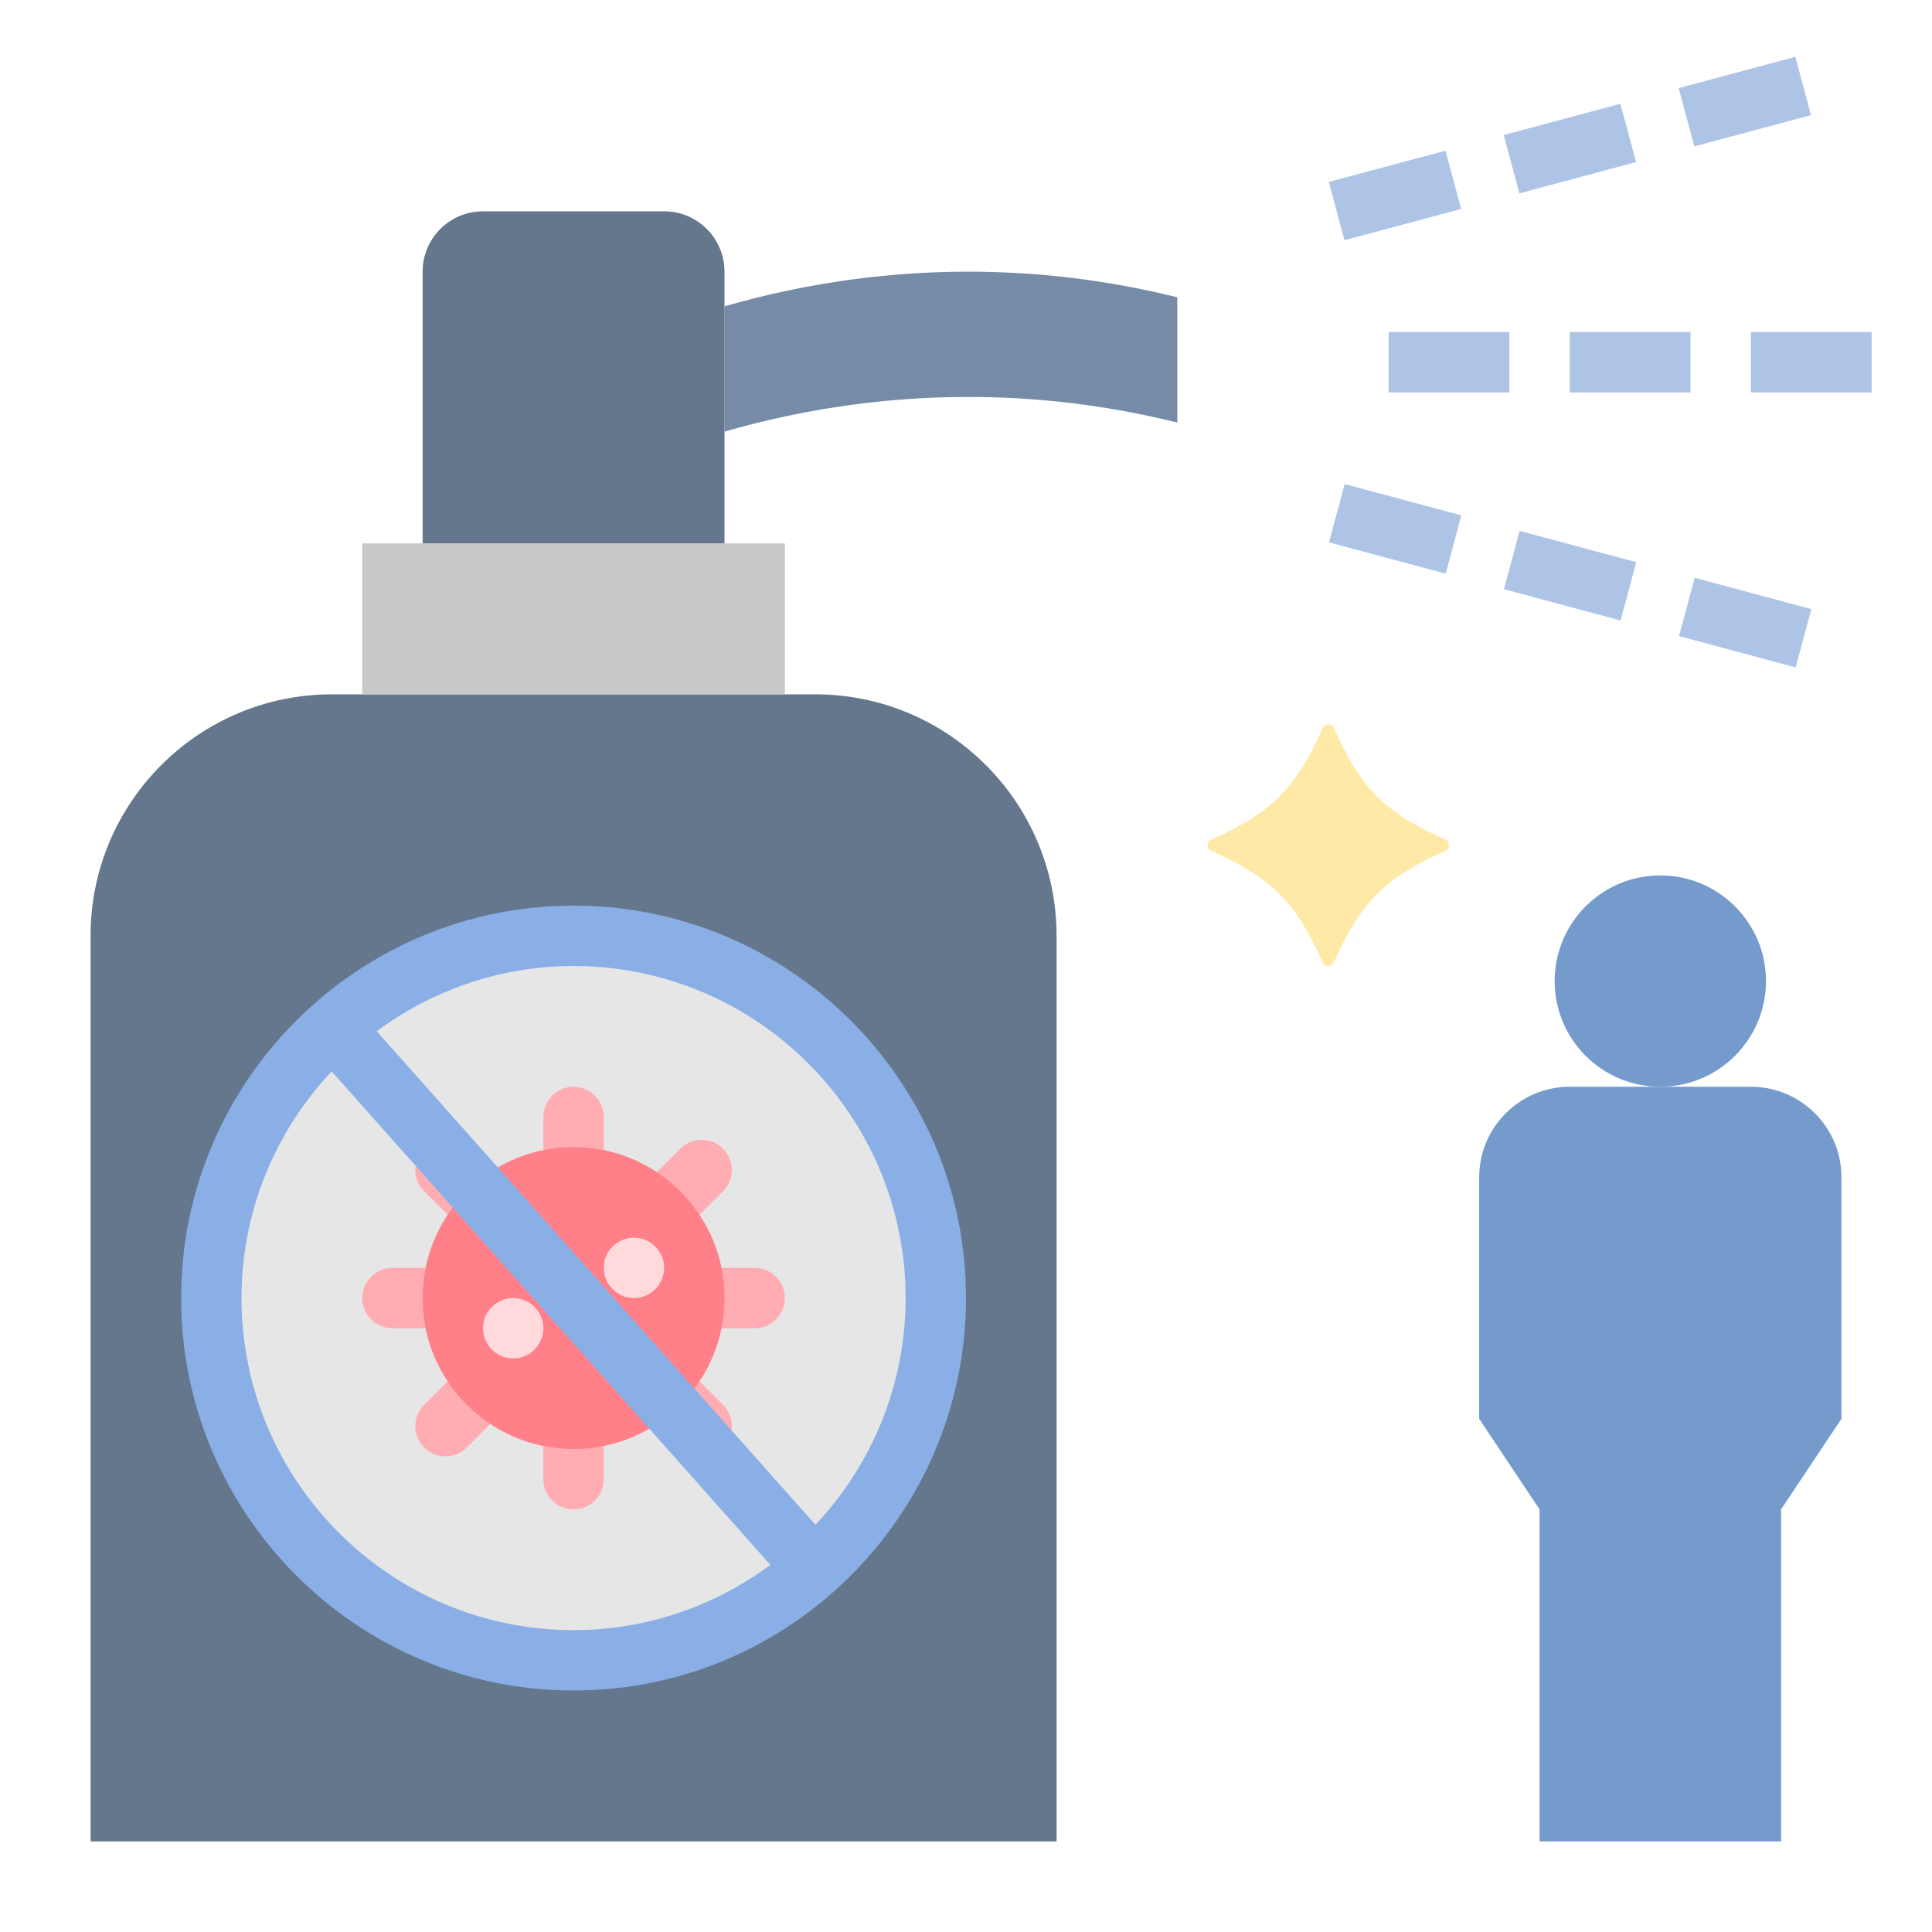 <?xml version="1.0" ?><svg id="Layer_1_1_" style="enable-background:new 0 0 64 64;" version="1.1" viewBox="0 0 64 64" xml:space="preserve" xmlns="http://www.w3.org/2000/svg" xmlns:xlink="http://www.w3.org/1999/xlink"><g><path d="M35,61H3V31c0-4.418,3.582-8,8-8h16c4.418,0,8,3.582,8,8V61z" style="fill:#64778C;"/></g><g><circle cx="19" cy="43" r="12" style="fill:#E6E6E6;"/></g><g><path d="M35,9.148c-4.71-0.48-8.58,0.3-11,1v4.15c2.42-0.7,6.29-1.48,11-1c1.45,0.15,2.79,0.4,4,0.7v-4.15   C37.79,9.548,36.45,9.298,35,9.148z" style="fill:#768CA6;"/></g><g><path d="M22,7h-6c-1.105,0-2,0.895-2,2v9h10V9C24,7.895,23.105,7,22,7z" style="fill:#64778C;"/></g><g><rect height="5" style="fill:#C9C9C9;" width="14" x="12" y="18"/></g><g><path d="M47.876,27.811c-1.988-0.88-2.807-1.699-3.687-3.687c-0.073-0.165-0.305-0.165-0.378,0   c-0.88,1.988-1.699,2.807-3.687,3.687c-0.165,0.073-0.165,0.305,0,0.378c1.988,0.88,2.807,1.699,3.687,3.687   c0.073,0.165,0.305,0.165,0.378,0c0.88-1.988,1.699-2.807,3.687-3.687C48.041,28.116,48.041,27.884,47.876,27.811z" style="fill:#FFE9A6;"/></g><g><circle cx="55" cy="32.5" r="3.5" style="fill:#759ACC;"/></g><g><path d="M49,39v8l2,3v11h8V50l2-3v-8c0-1.657-1.343-3-3-3h-6C50.343,36,49,37.343,49,39z" style="fill:#759ACC;"/></g><g><rect height="2" style="fill:#ADC4E6;" width="4" x="46" y="11"/></g><g><rect height="2" style="fill:#ADC4E6;" width="4" x="52" y="11"/></g><g><rect height="2" style="fill:#ADC4E6;" width="4" x="58" y="11"/></g><g><rect height="4.001" style="fill:#ADC4E6;" transform="matrix(0.259 -0.966 0.966 0.259 17.328 57.616)" width="2" x="45.205" y="15.517"/></g><g><rect height="4" style="fill:#ADC4E6;" transform="matrix(0.259 -0.966 0.966 0.259 20.121 64.363)" width="2" x="51" y="17.071"/></g><g><rect height="4.001" style="fill:#ADC4E6;" transform="matrix(0.259 -0.966 0.966 0.259 22.92 71.114)" width="2" x="56.796" y="18.623"/></g><g><rect height="2" style="fill:#ADC4E6;" transform="matrix(0.966 -0.259 0.259 0.966 -0.103 12.179)" width="4.001" x="44.204" y="5.483"/></g><g><rect height="2" style="fill:#ADC4E6;" transform="matrix(0.966 -0.259 0.259 0.966 0.496 13.627)" width="4" x="50" y="3.93"/></g><g><rect height="2" style="fill:#ADC4E6;" transform="matrix(0.966 -0.259 0.259 0.966 1.095 15.073)" width="4.001" x="55.795" y="2.377"/></g><path d="M25,42h-1.101c-0.13-0.637-0.384-1.229-0.732-1.753l0.783-0.783c0.391-0.391,0.391-1.024,0-1.414  c-0.39-0.39-1.023-0.391-1.414,0l-0.783,0.783c-0.524-0.348-1.116-0.602-1.753-0.732V37c0-0.552-0.448-1-1-1h0c-0.552,0-1,0.448-1,1  v1.101c-0.637,0.13-1.228,0.384-1.753,0.732l-0.783-0.783c-0.391-0.39-1.023-0.39-1.414,0c-0.391,0.391-0.391,1.024,0,1.414  l0.783,0.783c-0.348,0.524-0.602,1.116-0.732,1.753H13c-0.552,0-1,0.448-1,1v0c0,0.552,0.448,1,1,1h1.101  c0.13,0.637,0.384,1.229,0.732,1.753l-0.783,0.783c-0.391,0.39-0.391,1.024,0,1.414c0.39,0.39,1.023,0.391,1.414,0l0.783-0.783  c0.524,0.348,1.116,0.602,1.753,0.732V49c0,0.552,0.448,1,1,1h0c0.552,0,1-0.448,1-1v-1.101c0.637-0.13,1.228-0.384,1.753-0.732  l0.783,0.783c0.391,0.39,1.023,0.39,1.414,0c0.391-0.391,0.391-1.024,0-1.414l-0.783-0.783c0.348-0.524,0.602-1.116,0.732-1.753H25  c0.552,0,1-0.448,1-1v0C26,42.448,25.552,42,25,42z" style="fill:#FFADB3;"/><circle cx="19" cy="43" r="5" style="fill:#FF8088;"/><circle cx="21" cy="42" r="1" style="fill:#FFD9DC;"/><circle cx="17" cy="44" r="1" style="fill:#FFD9DC;"/><path d="M19,30c-7.168,0-13,5.832-13,13s5.832,13,13,13s13-5.832,13-13S26.168,30,19,30z M8,43  c0-2.905,1.14-5.543,2.986-7.511l14.534,16.35C23.693,53.19,21.442,54,19,54C12.935,54,8,49.065,8,43z M27.014,50.511L12.48,34.161  C14.307,32.81,16.558,32,19,32c6.065,0,11,4.935,11,11C30,45.905,28.86,48.543,27.014,50.511z" style="fill:#8AAFE6;"/></svg>